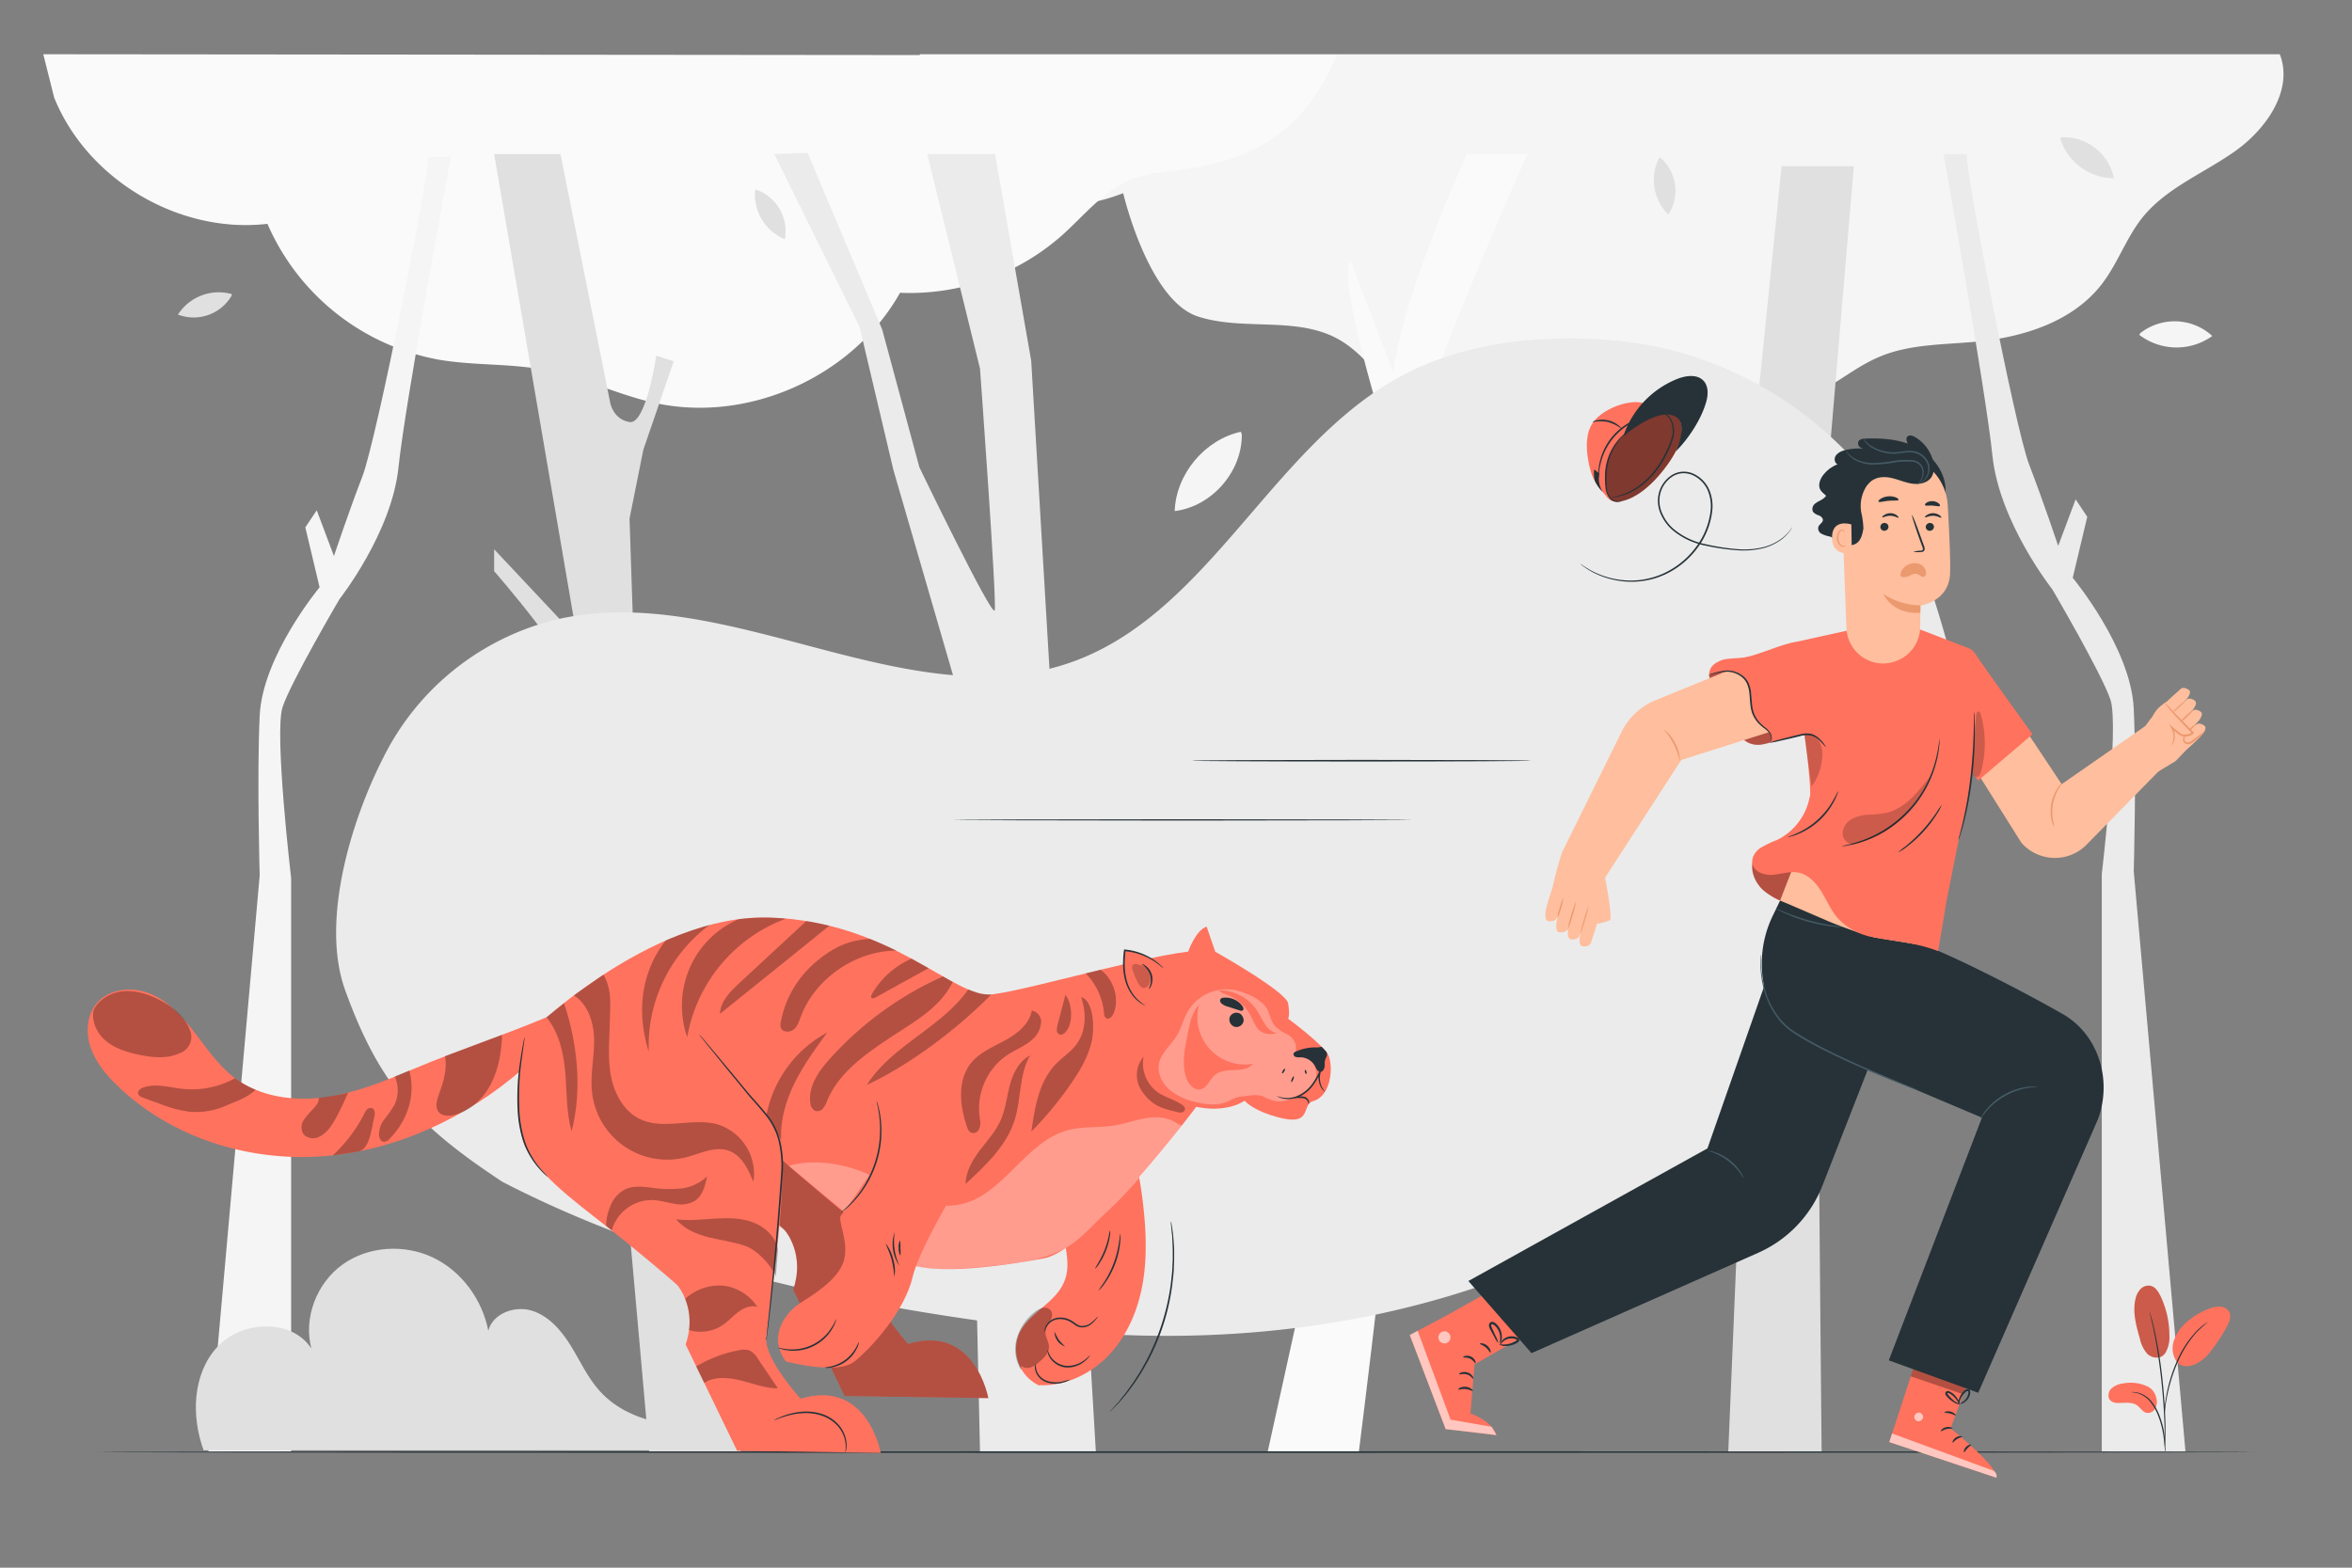 <svg xmlns="http://www.w3.org/2000/svg" viewBox="0 0 750 500"><rect x="0" y="0" width="750" height="500" fill="#808080" stroke="none"/><g id="background-complete"><path d="M358.16,61.61s8,34.25,23.9,39.36c14.45,4.64,31.33-.18,44.61,7.16,8.79,4.86,14.14,14.11,21.69,20.73,13.54,11.87,34.69,14.1,50.4,5.3,7-3.91,13.32-9.88,21.3-10.63,7.16-.68,13.89,3,20.74,5.22A50.88,50.88,0,0,0,579,125.62c7.12-3.63,13.33-9,20.73-12,9.75-4,20.63-3.66,31.12-4.71,14.79-1.48,30.25-6.49,39.34-18.26,5.13-6.63,7.84-14.9,13.1-21.42C691,59.78,703,55.15,712.88,48.1s18.5-19.44,14.1-30.8H293.25S307.27,81.42,358.16,61.61Z" style="fill:#f5f5f5"></path><path d="M426.26,17.69c-9.51,22-23.18,32.25-46.83,36-6.35,1-12.93,1.19-18.88,3.63-8.73,3.57-14.82,11.42-21.86,17.7A73.29,73.29,0,0,1,287,93.38c-15,26.7-48.27,41.68-78.16,35.14-11.91-2.61-23-8.21-35-10.51-11-2.12-22.42-1.38-33.5-3.22a74,74,0,0,1-55.06-43.4c-28.11,3.28-57.37-14-68-40.24L13.8,17.3Z" style="fill:#fafafa"></path><path d="M178.72,49.15l15.86,79.29s.88,5.29,6.16,6.17,8.53-21.15,8.53-21.15l5.57,1.76-9.69,28.2-4.41,22,1.77,52.87L236.2,462.92H207S186.65,232.4,184.88,221.83s-27.31-39.65-27.31-39.65v-7L184,203.33,157.57,49.15Z" style="fill:#e0e0e0"></path><path d="M568.11,53l-7.77,76.5s-.36,5.4-5.59,6.81-10.67-20.42-10.67-20.42l-5.43,2.33,12.54,27.39,6.61,21.71,3.46,53.33L551.1,463.13h29.78s-2.28-229.89-1.55-240.7,23.54-42.57,23.54-42.57l-.7-7.09-23.79,31L591.15,53Z" style="fill:#e0e0e0"></path><path d="M257.52,48.74l23.8,56.38,11.86,43.95s23.21,48.09,24,45.61-4.68-77.12-4.68-77.12L295.67,49.15h21.64l11.52,65.92,20.61,347.85H312.5L307.27,227,284.89,149.9l-10.78-45.61-27.2-55.14Z" style="fill:#ebebeb"></path><path d="M467.73,49.15s-20.29,44.27-23.46,69.6L430.82,83.53c-4.75,3.56,9.49,50.26,9.49,50.26S429.67,186,429.85,213s0,133.78,0,133.78L404.26,462.92l29.05.09s12.55-99.66,11.75-109.95-.79-142.48-.79-142.48,5.54-62.54,10.29-80.75S487,49.15,487,49.15Z" style="fill:#fafafa"></path><path d="M136.51,50c.9,2.73-16.38,90.06-20.93,101.88s-9.09,25.47-9.09,25.47L101,162.75l-3.64,5.45,4.55,19.11s-18.19,21.83-19.1,40.93,0,50.94,0,50.94L66.46,462.92H92.84V280.09s-5.45-46.39-2.73-54.58S108.31,191,108.31,191,124.89,170,127.06,149.1,143.78,50,143.78,50Z" style="fill:#f5f5f5"></path><path d="M627.17,49.15c-.92,2.78,15.24,86.95,19.87,99s9.27,25.95,9.27,25.95l5.56-14.83,3.71,5.56-4.64,19.46s18.54,22.24,19.46,41.7,0,51.89,0,51.89l16.49,185H670.21V278.81s5.56-47.26,2.78-55.6S654.46,188,654.46,188s-16.89-21.32-19.11-42.63-15.59-96.22-15.59-96.22Z" style="fill:#ebebeb"></path><path d="M395.67,137.71C384.12,140.25,375,151.22,374.58,163c11.78-1.4,21.57-12.59,21.4-24.46" style="fill:#f5f5f5"></path><path d="M656.92,44a18,18,0,0,0,17.16,12.85,16.35,16.35,0,0,0-16.6-13.08" style="fill:#e0e0e0"></path><path d="M682.16,106.79a19.56,19.56,0,0,0,23.29.37,17.75,17.75,0,0,0-22.94-.92" style="fill:#f5f5f5"></path><path d="M480.73,166.65a15.44,15.44,0,0,0,9.47,15.75,14,14,0,0,0-9-15.76" style="fill:#e0e0e0"></path><path d="M411,177.47a15.46,15.46,0,0,0,9.47,15.76,14,14,0,0,0-9-15.76" style="fill:#e0e0e0"></path><path d="M73.93,93.8a15.45,15.45,0,0,0-17.18,6.53,14,14,0,0,0,17.09-6" style="fill:#e0e0e0"></path><path d="M529.13,50.26A15.44,15.44,0,0,0,532,68.42a14,14,0,0,0-2.36-18" style="fill:#e0e0e0"></path><path d="M240.79,60.54a15.45,15.45,0,0,0,9.47,15.76,14,14,0,0,0-9-15.76" style="fill:#e0e0e0"></path></g><g id="background-simple"><path d="M616.56,190.53c-14.31-45.51-55.84-78.26-102.56-82-23.24-1.88-47.47.57-68,11.85-40.45,22.25-60.47,74.84-103.74,90.6C289.84,230,232.4,185.25,178,197.46a83.58,83.58,0,0,0-54.46,41.65C112.34,260,102,293.39,110.05,315.77c11.06,30.62,23.3,43.43,50.16,61.16C212.6,404,271.14,416.44,329.46,423.47s119,.11,172.14-25.32,98.27-70.21,119.57-126C632.12,243.41,624,214.08,616.56,190.53Z" style="fill:#ebebeb"></path></g><g id="Floor"><path d="M719.24,463.13c0,.15-154.13.26-344.22.26s-344.26-.11-344.26-.26,154.1-.26,344.26-.26S719.24,463,719.24,463.13Z" style="fill:#263238"></path></g><g id="Character"><path d="M628.47,438.16,622,455.55s15.49,12.43,14.6,15.75l-34.15-11.36,9-27.5Z" style="fill:#FF725E"></path><g style="opacity:0.6"><path d="M611.92,450.55a1.48,1.48,0,0,0-1.5,1.27,1.41,1.41,0,0,0,1.25,1.49,1.55,1.55,0,0,0,1.58-1.35c0-.72-.76-1.53-1.47-1.41" style="fill:#fff"></path></g><path d="M602.44,459.94l.89-2.74,32.49,11.92s1.3,1.17.77,2.18Z" style="fill:#fff;opacity:0.6"></path><path d="M622.6,455.56c-.06.16-.92,0-1.92.22s-1.67.82-1.8.7.44-1,1.65-1.29S622.69,455.42,622.6,455.56Z" style="fill:#263238"></path><path d="M625.69,458.23c0,.17-.83.22-1.64.73s-1.21,1.21-1.37,1.15,0-1,1.05-1.66S625.74,458.07,625.69,458.23Z" style="fill:#263238"></path><path d="M626.3,463.19c-.17,0-.12-.92.61-1.69s1.63-.88,1.66-.71-.62.49-1.21,1.13S626.47,463.23,626.3,463.19Z" style="fill:#263238"></path><path d="M623.64,451.43c-.12.13-.81-.36-1.78-.61s-1.79-.19-1.83-.36.86-.54,2-.23S623.76,451.33,623.64,451.43Z" style="fill:#263238"></path><polygon points="627.18 441.6 626.03 444.7 609.3 438.96 610.21 436.13 627.18 441.6" style="opacity:0.3"></polygon><path d="M624.88,447.9a3.43,3.43,0,0,1-1.71-.58,8,8,0,0,1-1.6-1.14,9.39,9.39,0,0,1-.81-.85,2.25,2.25,0,0,1-.39-.58.78.78,0,0,1,.22-.91,1,1,0,0,1,.86-.14,2.31,2.31,0,0,1,.61.31,6.35,6.35,0,0,1,1,.71,6.8,6.8,0,0,1,1.23,1.56,3,3,0,0,1,.54,1.73c-.09,0-.3-.62-.91-1.5a7.21,7.21,0,0,0-1.24-1.36,5.8,5.8,0,0,0-.88-.63c-.33-.22-.64-.32-.78-.19s-.07.07,0,.2a2,2,0,0,0,.28.42c.24.3.49.57.73.82A10,10,0,0,0,623.4,447,13.29,13.29,0,0,1,624.88,447.9Z" style="fill:#263238"></path><path d="M624.58,448.07a3,3,0,0,1,.1-1.81,5.85,5.85,0,0,1,1.64-2.68,1.48,1.48,0,0,1,1.38-.51.84.84,0,0,1,.55.72,2.13,2.13,0,0,1,0,.68,4.27,4.27,0,0,1-.38,1.16,4.18,4.18,0,0,1-1.32,1.52,2.34,2.34,0,0,1-1.72.57,15,15,0,0,0,1.46-.91,4.19,4.19,0,0,0,1.07-1.43,3.53,3.53,0,0,0,.3-1c.07-.38,0-.72-.12-.72a1,1,0,0,0-.79.36,6.07,6.07,0,0,0-1.63,2.38C624.71,447.39,624.68,448.07,624.58,448.07Z" style="fill:#263238"></path><path d="M461.4,419.5,474.8,412l9.67,6.43,5.46,5.35-19.74,11.4-1.29,15.61c7.56,2.92,8.28,6.95,8.28,6.95L461,455.81l-11.45-30Z" style="fill:#FF725E"></path><polygon points="449.54 425.77 460.99 455.81 477.19 457.7 475.64 455.05 462.56 452.79 452.07 424.44 449.54 425.77" style="fill:#fff;opacity:0.6"></polygon><path d="M469.63,443.61c-.14.16-1-.48-2.27-.59s-2.24.3-2.35.13.89-1,2.42-.85S469.79,443.51,469.63,443.61Z" style="fill:#263238"></path><path d="M469.81,439.73c-.17.09-.78-1-2.05-1.35s-2.36.07-2.45-.11.18-.33.66-.53a3.07,3.07,0,0,1,2,0,3,3,0,0,1,1.61,1.22C469.87,439.36,469.9,439.69,469.81,439.73Z" style="fill:#263238"></path><path d="M470.49,434.78c-.18.07-.63-.93-1.71-1.45s-2.14-.27-2.2-.46.2-.29.66-.41a2.81,2.81,0,0,1,1.85.23A2.76,2.76,0,0,1,470.4,434C470.6,434.45,470.58,434.76,470.49,434.78Z" style="fill:#263238"></path><path d="M475.27,431.44c-.2.05-.54-.93-1.47-1.69s-1.93-1-1.92-1.19,1.26-.32,2.38.64S475.47,431.44,475.27,431.44Z" style="fill:#263238"></path><path d="M477.77,428.36a7.18,7.18,0,0,1-1.21-1.86l-1.15-2.1a5.25,5.25,0,0,1-.6-1.4,1.29,1.29,0,0,1,.22-1,1,1,0,0,1,1-.4,2.91,2.91,0,0,1,1.42,1,5.42,5.42,0,0,1,1.44,3.68,3,3,0,0,1-.63,2.17,17.81,17.81,0,0,0,.12-2.15,5.51,5.51,0,0,0-.66-2.15,4.87,4.87,0,0,0-.78-1.07,2.58,2.58,0,0,0-1-.74.31.31,0,0,0-.33.12.61.61,0,0,0-.09.45,5.52,5.52,0,0,0,.49,1.2l1,2.18A6.89,6.89,0,0,1,477.77,428.36Z" style="fill:#263238"></path><path d="M478.3,428.91c-.08,0,.08-.86,1.07-1.73a4.09,4.09,0,0,1,4.91-.31.76.76,0,0,1,.18.61.86.86,0,0,1-.26.49,2.3,2.3,0,0,1-.64.44,6.78,6.78,0,0,1-1.22.52,6.86,6.86,0,0,1-2.2.35,3.29,3.29,0,0,1-2-.42c0-.11.78,0,2-.08a8.22,8.22,0,0,0,2-.47,7.62,7.62,0,0,0,1.09-.51,1.82,1.82,0,0,0,.46-.32c.1-.13.07-.09.05-.14a1.28,1.28,0,0,0-.45-.23,4,4,0,0,0-.59-.16,3.8,3.8,0,0,0-1.16-.05,4,4,0,0,0-1.85.68C478.73,428.25,478.4,429,478.3,428.91Z" style="fill:#263238"></path><path d="M462.52,426.78a1.93,1.93,0,1,1-1.7-2.15A1.93,1.93,0,0,1,462.52,426.78Z" style="fill:#fff;opacity:0.6"></path><path d="M630.81,444.22l-28.52-10.35L632,356.46l-54.41-23c-6.5-1.76-11-7.23-13.61-13.9a35.1,35.1,0,0,1,1.5-27.87l2.41-5s33.44,10,48.57,15.93c6.47,2.54,24.73,11.39,41.17,20.72,11.58,6.57,16,21.18,11.34,33.68Z" style="fill:#263238"></path><path d="M567.88,299.38c-.51,1.41-23.41,66.89-23.41,66.89l-76.24,42.3,20.14,23,72.28-32a38.92,38.92,0,0,0,20.47-21.39L606,314.49Z" style="fill:#263238"></path><path d="M612.14,348.05l-.66-.25-2-.76c-1.71-.66-4.19-1.62-7.23-2.86-6.07-2.49-14.47-6-23.35-10.63-2.22-1.19-4.35-2.4-6.34-3.69a21.56,21.56,0,0,1-5.2-4.47A26.22,26.22,0,0,1,562.31,315a32,32,0,0,1-.93-7.73,19.26,19.26,0,0,1,.08-2.12,3.54,3.54,0,0,1,.09-.73c.06,0,0,1,0,2.85a34.68,34.68,0,0,0,1.09,7.64,26.19,26.19,0,0,0,5.08,10.14,21.14,21.14,0,0,0,5.11,4.35c2,1.27,4.1,2.48,6.3,3.66,8.85,4.66,17.22,8.18,23.25,10.75l7.17,3A13.47,13.47,0,0,1,612.14,348.05Z" style="fill:#455a64"></path><path d="M649.61,346.59c0,.09-1.22.09-3.14.43a22.5,22.5,0,0,0-13,7.35c-1.28,1.48-1.91,2.53-2,2.48a2.88,2.88,0,0,1,.38-.78,13.63,13.63,0,0,1,1.33-1.93,19.58,19.58,0,0,1,2.4-2.53,21,21,0,0,1,7.4-4.19,19.52,19.52,0,0,1,3.4-.76,14.73,14.73,0,0,1,2.34-.15A2.41,2.41,0,0,1,649.61,346.59Z" style="fill:#455a64"></path><path d="M556.06,376a19.07,19.07,0,0,0-11.64-9,6.17,6.17,0,0,1,2.21.4,15.47,15.47,0,0,1,8.48,6.54A6.29,6.29,0,0,1,556.06,376Z" style="fill:#455a64"></path><path d="M587.46,295.7a3.06,3.06,0,0,1-.88,0c-.56,0-1.36-.08-2.36-.2a51.65,51.65,0,0,1-15-4.2c-.91-.41-1.64-.77-2.13-1a3.06,3.06,0,0,1-.74-.47,28.39,28.39,0,0,1,3,1.18,74,74,0,0,0,7.35,2.5,72.75,72.75,0,0,0,7.58,1.66A29.26,29.26,0,0,1,587.46,295.7Z" style="fill:#455a64"></path><path d="M634.83,216.11l22.59,34,26.76-18.61,8.57,10-27,27.51a14.22,14.22,0,0,1-21.19-.24l-14.08-22.4Z" style="fill:#ffbe9d"></path><path d="M693.75,242.74c.28-.27,9.3-9.71,9.3-9.71l-13.93-7.79c-1,.57-6.89,8.91-6.89,8.91l-.9,3.32,6.84,8.65Z" style="fill:#ffbe9d"></path><path d="M702.51,233.92s0,.12-.16.26c-.94,1.17-5.58,5.72-6.34,5.36s-2.07-2.33-1.58-3,6-5.55,6-5.55.93-.71,2.5.46C703.91,232.12,702.51,233.92,702.51,233.92Z" style="fill:#ffbe9d"></path><path d="M701.38,229.51s0,.12-.16.26c-.94,1.17-5.58,5.72-6.34,5.36s-2.07-2.33-1.58-3,6-5.55,6-5.55.92-.71,2.49.45C702.79,227.71,701.38,229.51,701.38,229.51Z" style="fill:#ffbe9d"></path><path d="M699.49,226s0,.12-.16.26c-.94,1.17-5.58,5.72-6.34,5.36s-2.07-2.33-1.58-3.05,6-5.55,6-5.55.92-.71,2.49.46C700.9,224.2,699.49,226,699.49,226Z" style="fill:#ffbe9d"></path><path d="M697.57,222.55s-.05.12-.16.26c-.94,1.17-5.58,5.72-6.34,5.36s-2.07-2.33-1.58-3,6-5.55,6-5.55.92-.71,2.5.46C699,220.75,697.57,222.55,697.57,222.55Z" style="fill:#ffbe9d"></path><path d="M695.75,235.12a13.18,13.18,0,0,0,2.44-2,12.2,12.2,0,0,0,2.13-2.3,13,13,0,0,0-2.44,2A12,12,0,0,0,695.75,235.12Z" style="fill:#eb996e"></path><path d="M693,232.44a25.43,25.43,0,0,0,3.42-2.94,25.86,25.86,0,0,0,3.15-3.24,25,25,0,0,0-3.43,2.94A25.31,25.31,0,0,0,693,232.44Z" style="fill:#eb996e"></path><g style="opacity:0.78"><path d="M690.47,229.47a24.57,24.57,0,0,0,3.42-2.94,25.86,25.86,0,0,0,3.15-3.24,25,25,0,0,0-3.43,2.94A25.31,25.31,0,0,0,690.47,229.47Z" style="fill:#eb996e"></path></g><path d="M685,236.24l.75-5.32a9.13,9.13,0,0,1,3.4-5.88l1.42-1.11,8.61,9.48s-4,2.46-5.9-.62l.35,5Z" style="fill:#ffbe9d"></path><path d="M692.48,237.77c-.06,0,.27-.54.48-1.55a5.83,5.83,0,0,0-.63-4.09l-.68-1.17,1.05.85,2.43,2-.06,0a3.47,3.47,0,0,0,3.73-.1l.22-.2,0,.4c-2.55-2.57-4.82-4.94-6.36-6.74-.77-.9-1.37-1.64-1.77-2.17a3.44,3.44,0,0,1-.57-.85,32.76,32.76,0,0,1,2.65,2.74c1.61,1.72,3.92,4,6.47,6.6l.2.2-.19.21a2.62,2.62,0,0,1-.3.28,3.56,3.56,0,0,1-2.25.72,4.93,4.93,0,0,1-2.1-.58h0l0,0-2.39-2,.38-.32a5.87,5.87,0,0,1,.48,4.41A3.11,3.11,0,0,1,692.48,237.77Z" style="fill:#eb996e"></path><path d="M697.1,234.13c.1.05-.33.55-.5,1.4a1.1,1.1,0,0,0,.49,1.17,1.62,1.62,0,0,0,1.62-.32c1.15-.86,2.26-1.61,3-2.19s1.15-1,1.22-.95-.25.57-.93,1.26a27.8,27.8,0,0,1-2.92,2.38,2.14,2.14,0,0,1-2.22.31,1.53,1.53,0,0,1-.65-1.75,2.85,2.85,0,0,1,.58-1C696.94,234.2,697.06,234.1,697.1,234.13Z" style="fill:#eb996e"></path><path d="M655,263.69a5.93,5.93,0,0,1-.78-2.05,13.25,13.25,0,0,1-.12-5.3,13,13,0,0,1,2-4.92,5.6,5.6,0,0,1,1.44-1.65,18.88,18.88,0,0,1-1.13,1.84,15.45,15.45,0,0,0-1.76,4.82,15.15,15.15,0,0,0,0,5.13A19.93,19.93,0,0,1,655,263.69Z" style="fill:#eb996e"></path><path d="M452.17,261.5l-.39,0-1.14,0-4.37.05-16.09.08-53.09.08-53.1-.08-16.09-.08-4.37-.05-1.14,0-.39,0,.39,0,1.14,0,4.37-.05,16.09-.08,53.1-.08,53.09.08,16.09.08,4.37.05,1.14,0Z" style="fill:#263238"></path><path d="M488.23,242.62c0,.14-24.22.26-54.09.26s-54.09-.12-54.09-.26,24.21-.26,54.09-.26S488.23,242.47,488.23,242.62Z" style="fill:#263238"></path><path d="M545.29,216.65a4.16,4.16,0,0,1,1.2-4.7,8.46,8.46,0,0,1,4.77-1.84c1.72-.2,3.47-.17,5.18-.48,4.21-.75,10.36-3.61,14.54-4.53,6.22-1.37,8.77,1.51,11.76,6.1a14.07,14.07,0,0,1-.33,15.45l-7,7.67-13.27,3.05a7.26,7.26,0,0,1-8.07-3.74Z" style="fill:#FF725E"></path><g style="opacity:0.3"><path d="M545,215.17a17.68,17.68,0,0,1,5.71-1,7,7,0,0,1,5.52,2.36c1.25,1.61,1.44,3.78,1.54,5.82s.17,4.2,1.27,5.92c1.49,2.32,3.5,3.16,5.18,5.35.67.87,1.07,2.31.49,2.93s-3,1-3.71,1c-2.77.15-4.35-1-6.33-3-1.64-1.61-2.67-3.74-4-5.6a37.45,37.45,0,0,1-3.3-4.56c-1.45-2.83-1.34-5.94-2.4-8.94,0-.3-.05-.22.06-.28"></path></g><path d="M534.64,132.64s-7.73-3.92-12-4.33c-4.78-.45-11.68,2.44-14.55,6.3-3,4-2.23,10.53-.93,15.38,1,3.84,3.09,5.84,5.27,8.58a3.67,3.67,0,0,0,4.59,1C523.44,156.17,541.59,141,534.64,132.64Z" style="fill:#FF725E"></path><path d="M515.48,160a2.79,2.79,0,0,1-2.46-1.73c-2.35-5.76-.95-12.84,3.07-17.67,4.39-5.28,11.09-9.6,18-8.54,0,0,6.84,4.43-3.59,17.75-8.05,10.29-14.4,10.22-15,10.19Z" style="fill:#FF725E"></path><g style="opacity:0.5"><path d="M515.48,160a2.79,2.79,0,0,1-2.46-1.73c-2.35-5.76-.95-12.84,3.07-17.67,4.39-5.28,11.09-9.6,18-8.54,0,0,6.84,4.43-3.59,17.75-8.05,10.29-14.4,10.22-15,10.19Z"></path></g><path d="M534.34,144c4.12-4.06,8.36-10.56,9.82-16.16.57-2.16.59-4.71-.91-6.36-2-2.2-5.59-1.72-8.37-.64a29.77,29.77,0,0,0-17.25,18.33s11.17-9.75,16.84-6.17C538.45,135.46,534.34,144,534.34,144Z" style="fill:#263238"></path><path d="M511.13,157a7.85,7.85,0,0,1-1.11-6l-1.65-1.28s-.44,2.74.54,4.34A12.94,12.94,0,0,0,511.13,157Z" style="fill:#263238"></path><path d="M517.3,159.77a2.66,2.66,0,0,1-1,.26A3.85,3.85,0,0,1,515,160a3.11,3.11,0,0,1-1.52-.83,6.43,6.43,0,0,1-1.55-4.09,25.15,25.15,0,0,1,0-5.34,17.65,17.65,0,0,1,3.66-8.9,17.38,17.38,0,0,1,2-2.13,4.62,4.62,0,0,1,.86-.65c.08.08-1.14,1-2.58,3a18.18,18.18,0,0,0-3.44,8.73,26.37,26.37,0,0,0-.08,5.23,6.26,6.26,0,0,0,1.34,3.88,3.22,3.22,0,0,0,2.53.94C516.92,159.81,517.3,159.73,517.3,159.77Z" style="fill:#263238"></path><path d="M527.47,131.79a1,1,0,0,1,.37-.19,3.21,3.21,0,0,1,1.2-.19,4.63,4.63,0,0,1,3.77,2.18,8,8,0,0,1,.62,6.46,24.18,24.18,0,0,1-1.39,3.62,36.13,36.13,0,0,1-1.93,3.68,27.36,27.36,0,0,1-5.05,6.22,21.29,21.29,0,0,1-5.46,3.62,17.44,17.44,0,0,1-4.21,1.32c-.52.08-.92.14-1.19.15s-.42,0-.42,0a14.32,14.32,0,0,1,1.57-.35,19.43,19.43,0,0,0,4.09-1.46,21.6,21.6,0,0,0,5.29-3.63,27.71,27.71,0,0,0,4.93-6.14,37.29,37.29,0,0,0,1.92-3.62,25.29,25.29,0,0,0,1.38-3.54,7.66,7.66,0,0,0-.46-6.14,4.49,4.49,0,0,0-3.47-2.17A5.59,5.59,0,0,0,527.47,131.79Z" style="fill:#263238"></path><path d="M525.91,132.73c0,.09-1.52.33-3.8,1.3a19.94,19.94,0,0,0-11.81,14.28c-.53,2.42-.47,4-.57,4a3.75,3.75,0,0,1-.08-1.09,17.41,17.41,0,0,1,.29-3,19.22,19.22,0,0,1,12-14.54,17.22,17.22,0,0,1,2.86-.84A4.15,4.15,0,0,1,525.91,132.73Z" style="fill:#263238"></path><path d="M517.15,136.84a12.59,12.59,0,0,0-4.42-2.25,12.84,12.84,0,0,0-5,.07,3,3,0,0,1,1.4-.59,8.21,8.21,0,0,1,7,1.62C516.88,136.3,517.2,136.8,517.15,136.84Z" style="fill:#263238"></path><path d="M504,179.85a1.68,1.68,0,0,1,.31.19l.85.59c.38.25.86.54,1.43.89s1.24.71,2,1.06a27,27,0,0,0,5.95,2,26.26,26.26,0,0,0,8.27.43,27,27,0,0,0,4.73-1,25.58,25.58,0,0,0,4.8-2.07,26.55,26.55,0,0,0,8.57-7.59,23.86,23.86,0,0,0,4.59-11.72,13.07,13.07,0,0,0-1.07-6.51,9.64,9.64,0,0,0-4.8-4.64,7.21,7.21,0,0,0-3.33-.53,6.91,6.91,0,0,0-3.13,1.12,9.16,9.16,0,0,0-3.72,5.29,9.73,9.73,0,0,0,.53,6.26,14.07,14.07,0,0,0,3.58,5,22.87,22.87,0,0,0,10.28,4.94,70.83,70.83,0,0,0,10,1.57,26.22,26.22,0,0,0,8.27-.56A17.12,17.12,0,0,0,567.8,172a13.17,13.17,0,0,0,2.87-2.72c.56-.72.78-1.15.81-1.13a6.75,6.75,0,0,1-.73,1.19,12.78,12.78,0,0,1-2.83,2.83,17.24,17.24,0,0,1-5.74,2.68,26.38,26.38,0,0,1-8.36.63A68.45,68.45,0,0,1,543.76,174a23.25,23.25,0,0,1-10.5-5,14.63,14.63,0,0,1-3.72-5.15,10.24,10.24,0,0,1-.57-6.59,9.74,9.74,0,0,1,3.94-5.6,7.26,7.26,0,0,1,3.37-1.19,7.55,7.55,0,0,1,3.57.56,10.11,10.11,0,0,1,5.06,4.9,13.29,13.29,0,0,1,1.11,6.77,24.2,24.2,0,0,1-4.7,12,26.88,26.88,0,0,1-8.75,7.69,26.33,26.33,0,0,1-4.89,2.07,26.05,26.05,0,0,1-13.18.44,26.11,26.11,0,0,1-6-2.09c-.79-.36-1.45-.78-2-1.11s-1-.67-1.41-.94l-.83-.63A1.85,1.85,0,0,1,504,179.85Z" style="fill:#263238"></path><path d="M564.19,233.48c-9.38-7.06-3.76-9.08-6.74-15.36a6.27,6.27,0,0,0-8.76-3.28l-20.85,8.53a20.72,20.72,0,0,0-10.73,10l-18.65,37.76c-.31,0-2.21,7-2.21,7-.11.41-3.44,14.23-3.44,14.23l17.38-.29c.6-1,1.51-11.13,1.6-12.09l24.32-37.58Z" style="fill:#ffbe9d"></path><path d="M492.83,291.21a.94.94,0,0,1,0-.34c.25-1.61,2.12-8.44,3-8.51s3.22,1.06,3.15,2-2.62,8.52-2.62,8.52-.48,1.17-2.6.93C492.5,293.67,492.83,291.21,492.83,291.21Z" style="fill:#ffbe9d"></path><path d="M496.3,294.74a.83.83,0,0,1,0-.34c.24-1.61,2.12-8.44,3-8.51s3.22,1.06,3.15,2-2.62,8.52-2.62,8.52-.48,1.17-2.6.93C496,297.2,496.3,294.74,496.3,294.74Z" style="fill:#ffbe9d"></path><path d="M500,297s0-.14,0-.33c.24-1.62,2.12-8.44,3-8.52s3.23,1.06,3.15,2-2.62,8.52-2.62,8.52-.48,1.17-2.6.94C499.67,299.47,500,297,500,297Z" style="fill:#ffbe9d"></path><path d="M503.71,299.21s0-.14,0-.34c.24-1.61,2.12-8.44,3-8.51s3.23,1.05,3.15,2-2.62,8.51-2.62,8.51-.48,1.18-2.6.94C503.37,301.67,503.71,299.21,503.71,299.21Z" style="fill:#ffbe9d"></path><path d="M498.54,286.37a14.26,14.26,0,0,0-1.19,3.26,13.39,13.39,0,0,0-.75,3.32,26.57,26.57,0,0,0,1.94-6.58Z" style="fill:#eb996e"></path><path d="M502.59,287.4a52.64,52.64,0,0,0-2.8,9.41,27.61,27.61,0,0,0,1.61-4.64A28.9,28.9,0,0,0,502.59,287.4Z" style="fill:#eb996e"></path><g style="opacity:0.78"><path d="M506.6,288.8a55.39,55.39,0,0,0-2.8,9.42,27.81,27.81,0,0,0,1.62-4.65A26.88,26.88,0,0,0,506.6,288.8Z" style="fill:#eb996e"></path></g><path d="M511.8,279.88s2.58,13,1.54,13.63a19.72,19.72,0,0,1-4,1.13Z" style="fill:#ffbe9d"></path><path d="M530.4,232.55a11.4,11.4,0,0,1,3.78,4.57,11.64,11.64,0,0,1,1.52,5.74,22.67,22.67,0,0,0-5.3-10.31Z" style="fill:#eb996e"></path><path d="M566.61,269.84c-3.24-1-6.87,1.55-7.67,4.84s.75,6.83,3.22,9.15a21.61,21.61,0,0,0,9,4.57,90.67,90.67,0,0,1,9.73,2.9c4.79,2,8.92,5.42,13.86,7s11.47.42,13.45-4.37c1.92-4.64-1.43-9.76-5.16-13.11a44.88,44.88,0,0,0-39.55-10.2" style="fill:#FF725E"></path><g style="opacity:0.3"><path d="M566.61,269.84c-3.24-1-6.87,1.55-7.67,4.84s.75,6.83,3.22,9.15a21.61,21.61,0,0,0,9,4.57,90.67,90.67,0,0,1,9.73,2.9c4.79,2,8.92,5.42,13.86,7s11.47.42,13.45-4.37c1.92-4.64-1.43-9.76-5.16-13.11a44.88,44.88,0,0,0-39.55-10.2"></path></g><path d="M577.1,263.58c-.89,1.48-9.46,23.62-9.46,23.62l15.18,6.54A140.68,140.68,0,0,0,597.75,299l20,3.28-4.11-25.93L577.4,262.1" style="fill:#ffbe9d"></path><path d="M628.12,206.89s1,.28,2.28,2.4,17.71,24.9,17.71,24.9L630.74,249l-4.93-7.24Z" style="fill:#FF725E"></path><path d="M628.12,206.89l-15.73-6.08-23.53.35L571,205.1s6.65,39.7,6.2,48.77l-.08,0a19.18,19.18,0,0,1-10.53,14.06,32.47,32.47,0,0,0-5.34,2.58c-1.61,1.16-2.86,3.13-2.41,5.06.61,2.61,3.84,3.65,6.5,3.44s5.32-1.2,8-.73c3.42.61,5.94,3.52,7.72,6.5s3.13,6.3,5.61,8.73c7.89,7.75,18.29,4.87,31.36,9.83l2.78-16.55h0l4.07-20.39C633.25,240.54,628.12,206.89,628.12,206.89Z" style="fill:#FF725E"></path><path d="M624.51,267.89a10.54,10.54,0,0,1,.37-1.58c.28-1,.65-2.48,1.07-4.29a129,129,0,0,0,2.42-14.36c.65-5.66.9-10.81,1-14.55.06-1.86.08-3.37.1-4.42a10.41,10.41,0,0,1,.07-1.62,9.29,9.29,0,0,1,.13,1.62c0,1.05.08,2.56.07,4.43a134.21,134.21,0,0,1-.85,14.6,107.45,107.45,0,0,1-2.58,14.39c-.47,1.81-.89,3.26-1.23,4.25A8.47,8.47,0,0,1,624.51,267.89Z" style="fill:#263238"></path><path d="M582.21,238.24c-.07.06-.75-.84-2-2.06a6.56,6.56,0,0,0-2.58-1.57,7.19,7.19,0,0,0-3.7.2c-2.66.64-5.07,1.2-6.83,1.58a16.41,16.41,0,0,1-2.87.5A16.49,16.49,0,0,1,567,236c1.74-.47,4.15-1.09,6.83-1.73a7.43,7.43,0,0,1,3.93-.15,6.67,6.67,0,0,1,2.7,1.76,13.72,13.72,0,0,1,1.37,1.65C582.1,238,582.24,238.22,582.21,238.24Z" style="fill:#263238"></path><path d="M618.49,235.69a1.56,1.56,0,0,1,0,.51c0,.33,0,.83-.09,1.46a32.3,32.3,0,0,1-.92,5.29,36.21,36.21,0,0,1-23,25.28,33.44,33.44,0,0,1-5.19,1.42c-.62.13-1.11.17-1.44.22a2,2,0,0,1-.51,0,17.35,17.35,0,0,1,1.91-.46,40.42,40.42,0,0,0,5.1-1.56,37.1,37.1,0,0,0,22.76-25,41.08,41.08,0,0,0,1.07-5.23C618.39,236.38,618.45,235.69,618.49,235.69Z" style="fill:#263238"></path><g style="opacity:0.2"><path d="M628.93,245.47a3.69,3.69,0,0,0,.29,1.55,1.28,1.28,0,0,0,1.27.75c.68-.11,1-.88,1.18-1.54a34.2,34.2,0,0,0-.06-18.45c-.11-.37-.3-.81-.69-.85s-.75.65-.78,1.18q-.57,8.59-1.12,17.19"></path></g><g style="opacity:0.2"><path d="M575.36,234.35l2.31,16.51a18.11,18.11,0,0,0,3.38-9.05,8.68,8.68,0,0,0-.94-5.29,4.39,4.39,0,0,0-4.6-2.2"></path></g><g style="opacity:0.2"><path d="M615.3,247.8c-3.73,4.93-8,10.2-14,11.51a42.44,42.44,0,0,1-5.53.54,12.42,12.42,0,0,0-5.33,1.4,5.47,5.47,0,0,0-2.86,4.47,3.56,3.56,0,0,0,3.41,3.61,30.34,30.34,0,0,0,15.86-8.87C613.46,253.12,615.3,247.8,615.3,247.8Z"></path></g><path d="M619.18,256.68a12.89,12.89,0,0,1-1.41,2.72,39.07,39.07,0,0,1-9.94,10.83,13.21,13.21,0,0,1-2.57,1.64,25.83,25.83,0,0,1,2.35-1.93,49.94,49.94,0,0,0,9.85-10.74A28.21,28.21,0,0,1,619.18,256.68Z" style="fill:#263238"></path><path d="M586.13,252.38a3,3,0,0,1-.24.86,16.07,16.07,0,0,1-1,2.23,22.7,22.7,0,0,1-11.64,10.6,15.22,15.22,0,0,1-2.31.75,2.7,2.7,0,0,1-.87.15c0-.09,1.19-.41,3-1.24a24.91,24.91,0,0,0,11.46-10.43C585.6,253.54,586,252.35,586.13,252.38Z" style="fill:#263238"></path><path d="M564.75,236.51a10.62,10.62,0,0,0,0-1.35,3,3,0,0,0-.58-1.42,7.73,7.73,0,0,0-1.51-1.42,13.08,13.08,0,0,1-2-1.71,10.3,10.3,0,0,1-1.66-2.52c-.94-2-.9-4.39-1.14-6.75a10.17,10.17,0,0,0-.8-3.32,5.78,5.78,0,0,0-2-2.36,7.6,7.6,0,0,0-5.1-1.39,23.89,23.89,0,0,0-3.66.65,7.48,7.48,0,0,1-1.35.26,6.46,6.46,0,0,1,1.3-.46,21,21,0,0,1,3.68-.82,7.92,7.92,0,0,1,5.41,1.37,6.22,6.22,0,0,1,2.21,2.53,10.78,10.78,0,0,1,.86,3.49c.24,2.4.19,4.74,1.05,6.6a10.32,10.32,0,0,0,1.55,2.43,14,14,0,0,0,1.89,1.71,6.93,6.93,0,0,1,1.52,1.55,3,3,0,0,1,.55,1.56,3.37,3.37,0,0,1-.11,1A1.3,1.3,0,0,1,564.75,236.51Z" style="fill:#263238"></path><path d="M583.22,154.38a4.78,4.78,0,0,1-1.79,4.63c-.8.6-1.77.93-2.55,1.56a2.17,2.17,0,0,0-.78,2.62,3.65,3.65,0,0,0,1.85,1.17c.69.29,1.41.87,1.32,1.61s-1.08,1.21-1.41,2a1.91,1.91,0,0,0,.89,2.22,8.78,8.78,0,0,0,2.43.86,3.3,3.3,0,0,1,2.11,1.38" style="fill:#263238"></path><path d="M620.3,157.63c.69-5.87-3.19-11.6-8.33-14.52s-11.3-3.47-17.2-3.21c-.85,0-1.86.2-2.2,1a1.59,1.59,0,0,0,.79,1.89,4.67,4.67,0,0,0,2.16.47,17.78,17.78,0,0,0-7.65.45,4.76,4.76,0,0,0-2.29,1.37,2.13,2.13,0,0,0-.24,2.5,1.4,1.4,0,0,0,2.26,0,10.84,10.84,0,0,0-6.12,3.8c-1.1,1.37-1.84,3.33-1,4.85.52.89,1.49,1.42,2.12,2.24,1.14,1.49.91,3.58.82,5.46a16.82,16.82,0,0,0,1.61,8.52,10,10,0,0,0,6.62,5.32" style="fill:#263238"></path><path d="M601.3,211.6a11.76,11.76,0,0,1-12.51-11.29l-1.42-37.23a16.89,16.89,0,0,1,16.23-18l.88,0a17,17,0,0,1,16.6,16c.48,8.23.91,17.33.76,21.73-.31,9.12-9.46,10.34-9.46,10.34l-.07,6.78a11.76,11.76,0,0,1-11,11.63Z" style="fill:#ffbe9d"></path><path d="M612.39,193.06a21.22,21.22,0,0,1-11.81-3.64s2.67,6.63,11.78,6Z" style="fill:#eb996e"></path><path d="M616.69,168a1.31,1.31,0,0,1-1.29,1.29,1.25,1.25,0,0,1-1.32-1.2,1.31,1.31,0,0,1,1.29-1.29A1.25,1.25,0,0,1,616.69,168Z" style="fill:#263238"></path><path d="M619,165.11c-.17.17-1.14-.59-2.54-.61s-2.44.65-2.59.47.1-.38.55-.69a3.6,3.6,0,0,1,4.1.1C619,164.72,619.1,165,619,165.11Z" style="fill:#263238"></path><path d="M602.2,168a1.3,1.3,0,0,1-1.29,1.28,1.24,1.24,0,0,1-1.31-1.2,1.3,1.3,0,0,1,1.28-1.29A1.25,1.25,0,0,1,602.2,168Z" style="fill:#263238"></path><path d="M605.38,165.11c-.16.17-1.14-.58-2.54-.61s-2.44.65-2.59.48.1-.38.56-.7a3.59,3.59,0,0,1,2.07-.59,3.41,3.41,0,0,1,2,.7C605.32,164.73,605.46,165,605.38,165.11Z" style="fill:#263238"></path><path d="M610.1,176a9.24,9.24,0,0,1,2.28-.36c.36,0,.7-.09.77-.34a1.78,1.78,0,0,0-.22-1.06l-1-2.75c-1.38-3.91-2.38-7.13-2.22-7.18s1.41,3.07,2.8,7l1,2.77a2,2,0,0,1,.15,1.4.85.85,0,0,1-.6.51,2.36,2.36,0,0,1-.6.08A9.3,9.3,0,0,1,610.1,176Z" style="fill:#263238"></path><path d="M605.4,159.4c-.15.38-1.54.17-3.19.33s-3,.58-3.2.24c-.09-.17.14-.52.69-.88a5.29,5.29,0,0,1,2.38-.78,5.41,5.41,0,0,1,2.49.35C605.16,158.92,605.46,159.22,605.4,159.4Z" style="fill:#263238"></path><path d="M618.59,161.34c-.25.31-1.21,0-2.37-.08s-2.15.17-2.37-.17c-.09-.16.07-.48.5-.77a3.32,3.32,0,0,1,1.94-.48,3.27,3.27,0,0,1,1.88.68C618.58,160.86,618.7,161.19,618.59,161.34Z" style="fill:#263238"></path><path d="M597.1,152.79c-1.16-1.23-3.07-4.14-4.59-4.9s-3.23.24-4.63,1.2a5.51,5.51,0,0,0-2.37,4.42c-.16,6.58,1.43,12.2,1.78,18.49a2.33,2.33,0,0,0,.3,1.2c.63.88,1.82.86,2.89.67,2.62-.48,3.28-2.73,3.72-5.32a28,28,0,0,0-.51-4.34,11.62,11.62,0,0,1,3.08-11.1Z" style="fill:#263238"></path><path d="M590.35,167.27c-.15-.07-6.22-2-6.16,4.25s6.31,4.89,6.32,4.71S590.35,167.27,590.35,167.27Z" style="fill:#ffbe9d"></path><path d="M588.58,173.88s-.1.08-.29.17a1.09,1.09,0,0,1-.81,0,2.68,2.68,0,0,1-1.27-2.4,3.56,3.56,0,0,1,.29-1.56,1.25,1.25,0,0,1,.81-.84.55.55,0,0,1,.64.29c.09.18,0,.3.08.31s.14-.11.08-.36a.64.64,0,0,0-.25-.39.8.8,0,0,0-.6-.15,1.49,1.49,0,0,0-1.12,1,3.51,3.51,0,0,0-.36,1.74,2.82,2.82,0,0,0,1.61,2.68,1.16,1.16,0,0,0,1-.18C588.57,174,588.61,173.9,588.58,173.88Z" style="fill:#eb996e"></path><path d="M606.05,183.05a1.07,1.07,0,0,0,0,.59c.18.4.72.45,1.15.42a4.36,4.36,0,0,0,1.13-.17c.66-.21,1.22-.67,1.89-.83a2.25,2.25,0,0,1,1.55.2c.55.3,1.07.84,1.67.69s.83-1,.68-1.66C613.13,178.06,606.72,179.26,606.05,183.05Z" style="fill:#eb996e"></path><path d="M595.36,154.79c2.13-2.83,5.29-2.86,7.57-2.39s4.43,1.49,6.73,1.84,5-.16,6.26-2.1a6.31,6.31,0,0,0,.53-5,12.55,12.55,0,0,0-5.79-7.75c-.75-.43-1.77-.76-2.41-.17s-.19,2,.44,2.89c0,0-10.63-.3-15.72,3.65S595.36,154.79,595.36,154.79Z" style="fill:#263238"></path><path d="M594.31,139.94c.05,0,.25.37.76.95a9.24,9.24,0,0,0,2.65,1.9,14.74,14.74,0,0,0,4.66,1.37,11.89,11.89,0,0,0,2.86,0c1-.11,2-.3,3.13-.36a7,7,0,0,1,3.19.46A6.42,6.42,0,0,1,614,146a5.58,5.58,0,0,1,1.21,2.45,5.08,5.08,0,0,1-.11,2.38,5,5,0,0,1-1.92,2.77,3.42,3.42,0,0,1-.81.43c-.2.07-.31.1-.31.08s.4-.19,1-.67a5.06,5.06,0,0,0,1.68-2.71,4.6,4.6,0,0,0,0-2.19,5.13,5.13,0,0,0-1.15-2.23,5.94,5.94,0,0,0-2.26-1.61,6.65,6.65,0,0,0-3-.41c-1,.06-2.09.24-3.11.34a11.33,11.33,0,0,1-3,0,14.32,14.32,0,0,1-4.77-1.51,8.33,8.33,0,0,1-2.63-2.1,4.52,4.52,0,0,1-.49-.78Q594.28,140,594.31,139.94Z" style="fill:#455a64"></path><path d="M588.63,143.74s.28.36.84,1a8.8,8.8,0,0,0,2.81,1.93,12.36,12.36,0,0,0,5,1,41.42,41.42,0,0,0,6.27-.61,23.64,23.64,0,0,1,6.39-.29,4.26,4.26,0,0,1,2.56,1.29,3.94,3.94,0,0,1,.92,2.32,4.9,4.9,0,0,1-1.11,3.34,5.23,5.23,0,0,1-.66.7c-.17.15-.26.21-.27.2s.3-.35.76-1a4.87,4.87,0,0,0,.92-3.19,3.68,3.68,0,0,0-.89-2.06,3.8,3.8,0,0,0-2.31-1.11,24.58,24.58,0,0,0-6.24.34,40.22,40.22,0,0,1-6.35.57,12.29,12.29,0,0,1-5.11-1.1,8.08,8.08,0,0,1-2.81-2.13,4.83,4.83,0,0,1-.55-.79A1.43,1.43,0,0,1,588.63,143.74Z" style="fill:#455a64"></path></g><g id="Plant"><path d="M690.35,431.67c-1.46,2.09-4.3,1.4-5.61.13a10.65,10.65,0,0,1-2.38-4.88c-1.16-4-2.32-8.24-1.46-12.33a6.8,6.8,0,0,1,1.57-3.35,3.57,3.57,0,0,1,3.39-1.13c1.43.38,2.32,1.78,3,3.11a29.45,29.45,0,0,1,2.91,12.61,10.11,10.11,0,0,1-1.38,5.84" style="fill:#FF725E"></path><g style="opacity:0.2"><path d="M690.35,431.67c-1.46,2.09-4.3,1.4-5.61.13a10.65,10.65,0,0,1-2.38-4.88c-1.16-4-2.32-8.24-1.46-12.33a6.8,6.8,0,0,1,1.57-3.35,3.57,3.57,0,0,1,3.39-1.13c1.43.38,2.32,1.78,3,3.11a29.45,29.45,0,0,1,2.91,12.61,10.11,10.11,0,0,1-1.38,5.84"></path></g><path d="M684.88,442.24a12.59,12.59,0,0,0-7.85-1,6.57,6.57,0,0,0-3.88,1.73c-1,1.07-1.15,2.95,0,3.87a3.71,3.71,0,0,0,2.45.62c2.07,0,4.37-.39,6,.86.95.72,1.58,1.9,2.71,2.25a2.67,2.67,0,0,0,2.94-1.31,4.52,4.52,0,0,0,.33-3.37A5.12,5.12,0,0,0,684.88,442.24Z" style="fill:#FF725E"></path><path d="M694.36,434.67a7.61,7.61,0,0,1-1.18-7,13.53,13.53,0,0,1,4.14-6,22.26,22.26,0,0,1,7.4-4.37,8,8,0,0,1,3.33-.56,3.5,3.5,0,0,1,2.8,1.69c.78,1.49,0,3.29-.78,4.76a56.59,56.59,0,0,1-4.86,7.41,13.19,13.19,0,0,1-5.35,4.58c-2.23.85-4.53.75-5.71-.79" style="fill:#FF725E"></path><path d="M690.45,463.13a4.34,4.34,0,0,1-.13-.95c-.07-.69-.15-1.55-.25-2.58a35.27,35.27,0,0,0-.59-3.79,29.41,29.41,0,0,0-1.37-4.48,16.53,16.53,0,0,0-2.29-4.05,8.64,8.64,0,0,0-2.89-2.41,8.12,8.12,0,0,0-2.44-.75,4.8,4.8,0,0,1-.94-.14,4.18,4.18,0,0,1,1,0,7.19,7.19,0,0,1,2.54.66,8.43,8.43,0,0,1,3.05,2.42,16.18,16.18,0,0,1,2.37,4.13,28.3,28.3,0,0,1,1.37,4.55,32.5,32.5,0,0,1,.5,3.84c.08,1.1.11,2,.13,2.61A4.4,4.4,0,0,1,690.45,463.13Z" style="fill:#263238"></path><path d="M690.27,461.14a2.12,2.12,0,0,1,0-.44v-1.26c0-1.09,0-2.67-.06-4.62-.09-3.89-.43-9.28-1.08-15.2s-1.52-11.24-2.31-15.06c-.18-1-.37-1.82-.55-2.57s-.31-1.41-.45-1.94-.22-.9-.29-1.22a1.76,1.76,0,0,1-.08-.43,1.4,1.4,0,0,1,.15.41c.1.31.22.71.37,1.2s.33,1.17.52,1.93.4,1.61.6,2.56a139.35,139.35,0,0,1,2.43,15.08c.65,5.93.94,11.33,1,15.24,0,1.95,0,3.54-.07,4.63,0,.51-.06.93-.08,1.26A2.14,2.14,0,0,1,690.27,461.14Z" style="fill:#263238"></path><path d="M690.25,450.73a7.35,7.35,0,0,1,0-1.31c0-.85.17-2.07.41-3.56a47.45,47.45,0,0,1,1.15-5.19,46.33,46.33,0,0,1,2.17-6.13,32.61,32.61,0,0,1,6.37-9.92,16.69,16.69,0,0,1,1.5-1.39c.23-.19.43-.39.64-.54l.58-.4a9.5,9.5,0,0,1,1.1-.71,43.75,43.75,0,0,0-3.62,3.23,34.43,34.43,0,0,0-6.21,9.88,48.93,48.93,0,0,0-2.18,6.08,51.48,51.48,0,0,0-1.23,5.13c-.27,1.48-.43,2.69-.52,3.53A10.21,10.21,0,0,1,690.25,450.73Z" style="fill:#263238"></path></g><g id="Tiger"><path d="M236.52,454.86c-16.11.82-34.55.73-45.34-11.27-3.81-4.24-6.18-9.53-9.17-14.38s-7-9.51-12.42-11.19-12.45.87-13.88,6.39c-1.94-9.93-8.53-19-17.66-23.34s-20.63-3.66-28.84,2.25-12.52,17-9.92,26.76c-6.37-9.69-22.37-8.94-30.14-.33s-8.21,21.94-4.21,32.82H236.82Z" style="fill:#e0e0e0"></path><path d="M250.19,392.33c.74.75,6.48,8.23,2.74,19l16.41,33.91,45.81.68s-4.24-23.76-25.58-17.28c0,0-11.43-12.57-10.94-19.3s8.24-53.91,3.75-65.89S244.2,308,244.2,308l-42.69,5.38s-5,26.06,1,36.29,18,18,30.94,28.58S250.19,392.33,250.19,392.33Z" style="fill:#FF725E"></path><path d="M250.19,392.33c.74.75,6.48,8.23,2.74,19l16.41,33.91,45.81.68s-4.24-23.76-25.58-17.28c0,0-11.43-12.57-10.94-19.3s8.24-53.91,3.75-65.89S244.2,308,244.2,308l-42.69,5.38s-5,26.06,1,36.29,18,18,30.94,28.58S250.19,392.33,250.19,392.33Z" style="opacity:0.3"></path><path d="M174.26,324.46c-14,5.86-27.93,10.41-41.9,16.27-9.31,3.91-18.76,7.86-28.77,9.22s-20.83-.13-28.87-6.25c-5-3.81-8.62-9.12-12.45-14.12s-8.16-9.93-13.93-12.46-13.31-2-17.41,2.78c-3.24,3.77-3.65,9.39-2.07,14.1s4.86,8.67,8.43,12.13c17,16.57,41.63,24.35,65.31,22.67s46.29-12.34,64.19-27.94" style="fill:#FF725E"></path><g style="opacity:0.3"><path d="M125.93,343.4a11,11,0,0,1-.15,9,42.24,42.24,0,0,1-3.2,4.58,8,8,0,0,0-1.72,5.19c.09.91.6,1.92,1.5,2a2.49,2.49,0,0,0,1.91-1c5.69-5.83,8.37-13.87,6.24-21.74l-4.68,1.92"></path></g><g style="opacity:0.3"><path d="M141.89,336.85c.79,4.1-.49,8.29-1.93,12.21-.68,1.84-1.33,4.08-.09,5.59,1.08,1.32,3.09,1.37,4.76,1,5.32-1.17,9.63-5.34,12.06-10.22s3.19-9.94,3.42-15.38"></path></g><g style="opacity:0.3"><path d="M111,348.48s-3.08,7.35-5.41,10.57a9.76,9.76,0,0,1-4.13,3.68c-1.74.68-4,.24-4.93-1.4a4.32,4.32,0,0,1,.42-4.24,26.64,26.64,0,0,1,2.9-3.39c1-1.13,1.81-2,1.81-3.52C101.64,350.18,109.55,349.13,111,348.48Z"></path></g><g style="opacity:0.3"><path d="M114.3,367.23c3.34-.68,3.94-5.83,5.08-11.16.2-.91.24-2.08-.57-2.54a1.59,1.59,0,0,0-1.79.34,5.06,5.06,0,0,0-1,1.64,47.78,47.78,0,0,1-9.92,13S112.55,367.59,114.3,367.23Z"></path></g><g style="opacity:0.3"><path d="M81.55,347.59c-3,2.61-5.72,3.45-9.38,5a23.78,23.78,0,0,1-11.66,2A39.69,39.69,0,0,1,51,352.06l-5.28-1.92c-.74-.27-1.6-.67-1.7-1.45s.79-1.52,1.62-1.83c3.9-1.41,8.19-.07,12.32.4a28.52,28.52,0,0,0,17-3.37A30.72,30.72,0,0,0,81.55,347.59Z"></path></g><g style="opacity:0.3"><path d="M30.07,321.4c-1.23,3.74.63,8,3.62,10.52s6.91,3.72,10.76,4.51c4.2.87,8.74,1.33,12.64-.45a5.51,5.51,0,0,0,3.26-7.9c-1.68-4.14-5.45-7.07-9.42-9.12-3.78-1.95-8-3.3-12.27-2.73s-8.32,3.41-9.39,7.53"></path></g><path d="M167.22,330.84s39.64-39.64,78.56-38.19,58.37,25.94,70.63,24.5,58.37-15.14,67-13.69V350.3c-2.17,3.29-36.23,48.35-50.38,51s-39.29,6.29-46.63,0-37.2-30.91-39.29-33.53-62.35,2.09-62.35,2.09Z" style="fill:#FF725E"></path><path d="M378.87,303.54s2.41-6.91,5.9-8l2.74,8s22.65,12.7,23.26,16.5,0,4.87,0,4.87,11.55,8.51,12.92,11.85,1,12.73-5,14.45c-4.18,1.2.72,9.19-13.82,4.33-6-2-8-4.49-8-4.49s-6.44,4.89-18.6,1.15-17-27.9-17-27.9Z" style="fill:#FF725E"></path><g style="opacity:0.3"><path d="M397,316.8A14.3,14.3,0,0,0,378.54,323c-1.25,2.29-1.86,4.89-3.19,7.13-1.84,3.1-5,5.5-5.76,9-.62,3,.87,6.21,3.17,8.28a19.28,19.28,0,0,0,8.28,4c3.29.86,6.86,1.32,10,.08,1.6-.62,3.08-1.68,4.79-1.77,2.44-.14,5-1,7.17.11,3.2,1.58,5.53,2.07,8.76.55s6.16-2.94,7.62-5.87a5.55,5.55,0,0,0,0-4,4.68,4.68,0,0,0-2.54-3c-1.09-.46-2.5-.49-3.17-1.47s-.3-1.93-.49-2.9a5.51,5.51,0,0,0-2.88-3.34,13.86,13.86,0,0,1-3.73-2.55c-1.27-1.49-1.56-3.55-2.45-5.29-1.49-2.91-5.93-4.9-7.18-5.16" style="fill:#fff"></path></g><path d="M331.44,441.93a12.83,12.83,0,0,1-6.53-16.41c2.5-5.63,8.71-8.57,12.49-13.43s3.24-9.47,2.24-15.41-2.36-13.12-6.09-17.84c-1.72-2.17-3.73-4.67-3.14-7.38a8.64,8.64,0,0,1,2.35-3.73q9.24-10.14,19.44-19.34c7.84,10.16,10.9,23.21,12.34,36,.94,8.35,1.27,16.84-.19,25.1s-4.83,16.35-10.55,22.49-14,10.16-22.36,9.81" style="fill:#FF725E"></path><path d="M215.89,409.81c.75.75,6.49,8.23,2.74,19l16.42,33.9,45.8.68s-4.23-23.76-25.58-17.28c0,0-11.43-12.56-10.93-19.3s8.23-53.9,3.74-65.88-38.18-35.44-38.18-35.44l-42.68,5.38s-5,26.06,1,36.3,18,18,30.95,28.57S215.89,409.81,215.89,409.81Z" style="fill:#FF725E"></path><path d="M365.25,320.7a12.06,12.06,0,0,1-6.11-7.61,24.25,24.25,0,0,1-.49-10,19.85,19.85,0,0,1,12.33,5.7" style="fill:#FF725E"></path><path d="M371,308.82c-.06.07-1.09-1-3.17-2.36a20.3,20.3,0,0,0-9.18-3.09l.27-.22c-.12,1-.21,2-.25,3.09a21.28,21.28,0,0,0,.63,6.47,13.72,13.72,0,0,0,2.3,4.76,13.14,13.14,0,0,0,3.67,3.23s-.12,0-.33-.11a8.23,8.23,0,0,1-.89-.45,10.67,10.67,0,0,1-2.74-2.44,13.6,13.6,0,0,1-2.47-4.86,20.74,20.74,0,0,1-.69-6.62c0-1.08.14-2.13.26-3.13l0-.25.25,0a19.62,19.62,0,0,1,9.32,3.32,17.44,17.44,0,0,1,2.28,1.85A4,4,0,0,1,371,308.82Z" style="fill:#263238"></path><g style="opacity:0.3"><path d="M226.27,295a118.18,118.18,0,0,0-14,4.95c-8,10.39-9.29,23-5.39,35.49A48,48,0,0,1,226.27,295Z"></path></g><g style="opacity:0.3"><path d="M235.61,293.15A29.74,29.74,0,0,0,220,308.59a30.41,30.41,0,0,0-.86,22.2A49.37,49.37,0,0,1,250.6,293,70.66,70.66,0,0,0,235.61,293.15Z"></path></g><g style="opacity:0.3"><path d="M257.11,293.76c-6.88,6.37-14.44,13.37-21.31,19.75-2.94,2.72-6.08,5.87-6.24,9.86,11.64-9.4,23.27-18.71,34.9-28.12C261.77,294.62,259.24,294.07,257.11,293.76Z"></path></g><g style="opacity:0.3"><path d="M277.43,299.45c-7.23.39-12.43,3.11-17.87,7.88A32.91,32.91,0,0,0,249,325.82a3.63,3.63,0,0,0,0,2c.61,1.48,2.86,1.53,4.09.52s1.74-2.65,2.3-4.15c4.54-12.13,17.52-21,30.46-21Q281.69,301.15,277.43,299.45Z"></path></g><g style="opacity:0.3"><path d="M244.46,355.37a38.16,38.16,0,0,1,19.33-26.07c-3.75,5.12-7.52,10.28-10.35,16s-4.68,12-4.34,18.32"></path></g><g style="opacity:0.3"><path d="M290.68,305.76A27.08,27.08,0,0,0,278,317.11c-.19.36-.37.84-.08,1.14s.81.12,1.19-.09l17-9.37Z"></path></g><g style="opacity:0.3"><path d="M300.7,311.42a107.51,107.51,0,0,0-35.89,26.07c-3.65,4-7.2,9-6.4,14.32a3,3,0,0,0,1.52,2.5,2.41,2.41,0,0,0,2.54-.83,8.43,8.43,0,0,0,1.32-2.5c3.65-8.72,11.83-14.55,19.69-19.79s16.17-9.56,20.32-18Z"></path></g><g style="opacity:0.3"><path d="M308.75,315.58c-8.61,12.25-24.32,17.8-32.33,30.45,13.9-6.5,28.92-17.92,39.68-28.85a20.08,20.08,0,0,1-3.49-.27A39.77,39.77,0,0,1,308.75,315.58Z"></path></g><g style="opacity:0.3"><path d="M329,322.34h0c-.75,4.31-4.61,7.34-8.44,9.44s-8.09,3.82-10.86,7.2c-4.49,5.5-3.67,13.61-1.38,20.33.31.92.74,1.95,1.88,2.06a2,2,0,0,0,1.86-1c.85-1.35.5-2.9.3-4.37a20.6,20.6,0,0,1,8.93-19.57c2.69-1.76,5.82-2.89,8.14-5.11A8.16,8.16,0,0,0,332,326,3.61,3.61,0,0,0,329,322.34Z"></path></g><g style="opacity:0.3"><path d="M339.74,317.3q-1.29,4.9-2.57,9.82c-.25,1-.37,2.25.51,2.73s1.75-.22,2.32-.92c2.27-2.79,1.95-8.81-.26-11.63"></path></g><g style="opacity:0.3"><path d="M350.94,309.3l-4.73,1.15a20.84,20.84,0,0,1,5.82,12.4c.05.72.14,1.59.78,1.92.89.46,1.83-.53,2.23-1.44C357.12,318.69,355.11,312.22,350.94,309.3Z"></path></g><g style="opacity:0.3"><path d="M193.31,391a14.54,14.54,0,0,1,1.19-5.92,10,10,0,0,1,5.06-5.85c2.52-1.1,5.41-.76,8.14-.43a37.79,37.79,0,0,0,9.38.26,14.14,14.14,0,0,0,8.39-3.87c-.6,2.91-1.38,6.12-3.85,7.77a9,9,0,0,1-6.4,1c-2.18-.34-4.31-1-6.51-1.18a13.28,13.28,0,0,0-13.64,9.65"></path></g><g style="opacity:0.3"><path d="M248.07,398.58c-.67-4.06-4.09-7.26-7.94-8.72s-8.09-1.45-12.19-1.2-8.25.76-12.33.22c2.54,3.11,6.47,4.75,10.36,5.73s7.93,1.44,11.72,2.78,8.11,6,9.71,9.68"></path></g><g style="opacity:0.3"><path d="M218.48,414.26a16.16,16.16,0,0,1,12.35-4.19,15.09,15.09,0,0,1,10.64,6.73c-2.05-.58-4.24.32-5.95,1.59s-3.14,2.89-4.89,4.1a12.67,12.67,0,0,1-10.91,1.72,19.72,19.72,0,0,0-1.24-9.95Z"></path></g><g style="opacity:0.3"><path d="M222,435.81a40.91,40.91,0,0,1,13.59-5.15,6,6,0,0,1,3.5.1,6.49,6.49,0,0,1,2.54,2.55l6.42,9.48c-3.81,0-7.48-1.35-11.16-2.33s-8.76-1.76-12.32.61"></path></g><g style="opacity:0.3"><path d="M174.26,324.46c4,4.84,5.48,11.42,6,17.68s.31,12.62,2,18.67c3.44-13.05,1.91-28.07-2.41-40.85"></path></g><g style="opacity:0.3"><path d="M183,317.46c4.66,2.92,6.47,9.09,6.45,14.59s-1.27,11-.64,16.45a24.12,24.12,0,0,0,30,20.6c4.53-1.17,9.23-3.67,13.63-2.07,4.07,1.49,6.14,5.9,7.81,9.9a16.52,16.52,0,0,0-11.35-18.29c-8-2.27-17.2,1.87-24.75-1.69-5.2-2.45-8.26-8.1-9.33-13.75s-.49-11.47-.37-17.22.76-10.09-2-15.12"></path></g><path d="M422.51,348.21a1.43,1.43,0,0,1-.44-.33,4.9,4.9,0,0,1-.92-1.25,6.85,6.85,0,0,1-.3-5.37l.44.17a19.65,19.65,0,0,1-2.63,4.81,11.61,11.61,0,0,1-3.85,3.31,9.13,9.13,0,0,1-4,1,7,7,0,0,1-2.75-.5,3.92,3.92,0,0,1-.67-.35c-.15-.09-.22-.15-.21-.16a8.6,8.6,0,0,0,7.44-.43,11.39,11.39,0,0,0,3.65-3.2,20.4,20.4,0,0,0,2.62-4.67l.44.17a6.73,6.73,0,0,0,.11,5.08A10.42,10.42,0,0,0,422.51,348.21Z" style="fill:#263238"></path><path d="M395,323.11a2.32,2.32,0,0,0-2.89,1.38,2.46,2.46,0,0,0,1.62,3,2.32,2.32,0,0,0,2.81-1.8c.17-1.25-.9-2.63-1.74-2.6" style="fill:#263238"></path><path d="M382.39,320.29a15.11,15.11,0,0,0,17.15,19c-2.73,3.36-8.82.76-12.13,3.56-1.67,1.42-2.41,4.08-4.55,4.57s-4.11-1.85-4.75-4.07c-1.2-4.17-.37-8.62.47-12.87.64-3.28,1.24-7.18,3.81-10.15" style="fill:#FF725E"></path><path d="M388.52,315.89a14.31,14.31,0,0,1,12.24,6.29c.93,1.41,1.6,3,2.54,4.37a7,7,0,0,0,3.85,3.09c-1.62.17-3.37.33-4.79-.47-1.84-1-2.53-3.27-3.51-5.15a14.44,14.44,0,0,0-8.88-7.19Z" style="fill:#FF725E"></path><path d="M411.79,345.12c-.13-.05-.07-.51.13-1s.48-.89.62-.83.07.51-.13,1S411.93,345.17,411.79,345.12Z" style="fill:#263238"></path><path d="M408.83,342.34c-.12-.08,0-.47.24-.88s.57-.68.69-.6,0,.47-.24.88S409,342.42,408.83,342.34Z" style="fill:#263238"></path><path d="M416.55,342.54c-.14,0-.34-.21-.44-.57s-.07-.68.06-.72.34.22.44.57S416.69,342.5,416.55,342.54Z" style="fill:#263238"></path><path d="M396.19,320.9a6.6,6.6,0,0,0-6.37-2.64.91.91,0,0,0-.61,1.4,2.49,2.49,0,0,0,.46.52,4.93,4.93,0,0,0,1.82.86l3.87,1.25a1.1,1.1,0,0,0,.87,0C396.69,322,396.49,321.34,396.19,320.9Z" style="fill:#263238"></path><path d="M364.09,307.48a2.4,2.4,0,0,1,1.27.6,5.29,5.29,0,0,1,1.76,6.22c-.34.82-.74,1.21-.78,1.18a10.22,10.22,0,0,1,.43-1.3,5.8,5.8,0,0,0,0-3.14,5.9,5.9,0,0,0-1.66-2.68C364.52,307.8,364.05,307.56,364.09,307.48Z" style="fill:#263238"></path><g style="opacity:0.2"><path d="M366.1,308.94a12.27,12.27,0,0,0-3.46-1.4,1.51,1.51,0,0,0-1.35.13c-.46.39-.34,1.13-.15,1.71a25.44,25.44,0,0,0,1.73,4.1c.4.76,1,1.58,1.83,1.64s1.63-.84,1.91-1.71a5,5,0,0,0-1-4.75"></path></g><g style="opacity:0.3"><path d="M251.55,371.83c8.85-2.61,20.67-.26,28.63,4.41S297,386,306,384.17c13.94-2.76,20.91-20.17,34.66-23.76,4.76-1.24,9.82-.65,14.68-1.44,3.48-.57,6.81-1.85,10.3-2.39s7.34-.23,10.06,2l1.16.38s-12.78,17.28-23.3,27-11.89,14.54-31.89,17.18-30.54,1.83-34-1.18S251.55,371.83,251.55,371.83Z" style="fill:#fff"></path></g><path d="M292.05,352.52s-21.87,33.09-23.8,35c-1.48,1.48,2.65,8.33.83,14.59S258.63,413.35,255,415.7s-10.66,9.9-4.41,18.52c0,0,16.42,4.43,21.9,0S288.4,418.31,291,407.34s19.05-36.81,19.05-36.81S306.93,349.39,292.05,352.52Z" style="fill:#FF725E"></path><path d="M266.64,420.78a2.82,2.82,0,0,1-.23.88,12.38,12.38,0,0,1-1.08,2.23,14.35,14.35,0,0,1-14,6.81,11.71,11.71,0,0,1-2.42-.52,2.5,2.5,0,0,1-.84-.36c0-.09,1.25.36,3.29.52A14.86,14.86,0,0,0,265,423.69C266.16,422,266.55,420.75,266.64,420.78Z" style="fill:#263238"></path><path d="M273.89,428a5.26,5.26,0,0,1-.66,2.06,11,11,0,0,1-8.11,6.08,4.92,4.92,0,0,1-2.15.05c0-.08.81-.11,2.08-.41a12.47,12.47,0,0,0,4.55-2.11,12.61,12.61,0,0,0,3.31-3.78C273.55,428.73,273.81,428,273.89,428Z" style="fill:#263238"></path><path d="M285.24,407.07c-.16,0-.16-2.44-.93-5.31s-2-5-1.83-5.08a12.23,12.23,0,0,1,2.33,4.94A12.06,12.06,0,0,1,285.24,407.07Z" style="fill:#263238"></path><path d="M286.85,403.75a11.85,11.85,0,0,1-1.54-10.85,18.54,18.54,0,0,0,1.54,10.85Z" style="fill:#263238"></path><path d="M287,395.6a9.54,9.54,0,0,1,.11,2.46,9.82,9.82,0,0,1,0,2.47,4.52,4.52,0,0,1-.53-2.45A4.57,4.57,0,0,1,287,395.6Z" style="fill:#263238"></path><path d="M279.55,351.18a1.37,1.37,0,0,1,.16.38c.07.25.21.62.33,1.11a28.88,28.88,0,0,1,.8,4.18,32.93,32.93,0,0,1-8.3,26,29.67,29.67,0,0,1-3.07,2.95c-.38.33-.71.55-.92.71a1.24,1.24,0,0,1-.34.22,9.34,9.34,0,0,1,1.12-1.08,35.9,35.9,0,0,0,2.93-3,34.1,34.1,0,0,0,8.21-25.76,36.82,36.82,0,0,0-.63-4.18A10.7,10.7,0,0,1,279.55,351.18Z" style="fill:#263238"></path><path d="M269.49,463.51a10.64,10.64,0,0,0-.11-4.52,10.44,10.44,0,0,0-2.33-4.27,12,12,0,0,0-5-3.21,16,16,0,0,0-6-.8,22.74,22.74,0,0,0-4.88.81c-2.73.77-4.34,1.53-4.37,1.45a5,5,0,0,1,1.09-.59,25.88,25.88,0,0,1,3.17-1.22,21.69,21.69,0,0,1,5-.93,15.83,15.83,0,0,1,6.15.79,12.16,12.16,0,0,1,5.19,3.38,10.34,10.34,0,0,1,2.32,4.5,8.58,8.58,0,0,1,.12,3.41,4.75,4.75,0,0,1-.23.9C269.55,463.41,269.51,463.51,269.49,463.51Z" style="fill:#263238"></path><g style="opacity:0.3"><path d="M325.65,435.6a3.08,3.08,0,0,0,3.06.5,8.59,8.59,0,0,0,2.72-1.76c1.5-1.27,3.1-2.85,3.06-4.82,0-1.64-1.23-3.12-1.12-4.75a8.56,8.56,0,0,1,1.45-3.29c.59-1.06,1-2.42.31-3.43a2.6,2.6,0,0,0-2.63-.93,6.06,6.06,0,0,0-2.58,1.38,16.55,16.55,0,0,0-5.71,8.45,12.51,12.51,0,0,0,1.43,10"></path></g><path d="M341.19,440a6.09,6.09,0,0,1-2,.89,8.75,8.75,0,0,1-5.37,0,6,6,0,0,1-2.53-1.64,5.29,5.29,0,0,1-1.15-2.19,3,3,0,0,1,.14-2.22,7.26,7.26,0,0,0,.22,2.13,5,5,0,0,0,1.15,2,5.8,5.8,0,0,0,2.34,1.48,9.17,9.17,0,0,0,5.1.11A21.34,21.34,0,0,1,341.19,440Z" style="fill:#263238"></path><path d="M347.58,432.27s-.1.24-.38.59a8.93,8.93,0,0,1-1.35,1.33,8.61,8.61,0,0,1-5.89,1.95,6.87,6.87,0,0,1-5.25-3.23,5,5,0,0,1-.66-1.79,1.52,1.52,0,0,1,0-.7,8.86,8.86,0,0,0,1,2.29,6.81,6.81,0,0,0,5,2.91,8.81,8.81,0,0,0,5.63-1.73C346.9,433,347.51,432.21,347.58,432.27Z" style="fill:#263238"></path><path d="M350.05,420a2.73,2.73,0,0,1-.48.69,9.45,9.45,0,0,1-1.6,1.62,4.67,4.67,0,0,1-3.26,1.05,4,4,0,0,1-1.91-.78,13,13,0,0,0-1.75-1.13,6.52,6.52,0,0,0-3.82-.68,4.81,4.81,0,0,0-2.78,1.45,4.34,4.34,0,0,0-1.1,1.86,6,6,0,0,1-.21.79,1.77,1.77,0,0,1,0-.84,4.3,4.3,0,0,1,1-2.06,5.08,5.08,0,0,1,3-1.67,6.7,6.7,0,0,1,4.12.69c1.36.67,2.3,1.81,3.49,1.9a4.39,4.39,0,0,0,3-.88,12.45,12.45,0,0,0,1.67-1.46C349.8,420.13,350,419.92,350.05,420Z" style="fill:#263238"></path><path d="M339.64,429.46a5.09,5.09,0,0,1-3.4-4.76,28,28,0,0,0,1.37,2.62A28.38,28.38,0,0,0,339.64,429.46Z" style="fill:#263238"></path><path d="M357.22,393.54a2.23,2.23,0,0,1,.07.79,18.76,18.76,0,0,1-.11,2.13,27,27,0,0,1-5,13,17.31,17.31,0,0,1-1.34,1.66c-.34.37-.55.56-.57.54a28.11,28.11,0,0,1,1.61-2.41,31.66,31.66,0,0,0,4.92-12.88C357.08,394.65,357.14,393.54,357.22,393.54Z" style="fill:#263238"></path><path d="M354,392.44a6.06,6.06,0,0,1-.12,1.95,21.36,21.36,0,0,1-1.24,4.56,21.83,21.83,0,0,1-2.2,4.19,5.78,5.78,0,0,1-1.25,1.5c-.14-.09,1.64-2.49,3-5.88S353.78,392.41,354,392.44Z" style="fill:#263238"></path><path d="M422.6,335.07c1.47,1.53-.35,2.15-.17,4.26.1,1.13-.42,2.66-1.54,2.5-.79-.11-1.14-1-1.52-1.74a5.46,5.46,0,0,0-4.75-2.88,4,4,0,0,1-1.47-.11.94.94,0,0,1-.64-1.15,1.28,1.28,0,0,1,.71-.57,15.41,15.41,0,0,1,7-1.31l1.24-.2Z" style="fill:#263238"></path><path d="M412.54,350.14a5.3,5.3,0,0,1,3.08-.4,2.11,2.11,0,0,1,1.76,1.45c.15.62-.1,1-.15.94s0-.36-.2-.82a1.9,1.9,0,0,0-1.5-1.05,19.67,19.67,0,0,0-2.09-.06C412.89,350.2,412.55,350.21,412.54,350.14Z" style="fill:#263238"></path><g style="opacity:0.3"><path d="M377,352.4c-2.38-1.68-5.37-2.32-7.77-4A11.24,11.24,0,0,1,364.69,337a5.54,5.54,0,0,0-.37.45,9,9,0,0,0-.12,10.65l.3.42a13.12,13.12,0,0,0,6.62,5c1.41.46,2.86.83,4.28,1.16a3.57,3.57,0,0,0,1.45.13,1.24,1.24,0,0,0,1-.93C378,353.25,377.44,352.75,377,352.4Z"></path></g><g style="opacity:0.3"><path d="M329.18,336.34c-3.74,1.42-5.92,5.34-7,9.18s-1.44,7.92-3,11.57-4.33,6.6-6.71,9.76-4.51,6.78-4.56,10.74c6.43-5.9,13.11-12.2,15.69-20.53,2.07-6.68,1.33-14.24,4.8-20.31"></path></g><g style="opacity:0.3"><path d="M344.75,318h0c1.73,5,1.63,11-1.56,15.18-1.79,2.35-4.36,4-6.42,6.1-5.45,5.59-6.8,13.88-7.88,21.61a112.52,112.52,0,0,0,13-15.83c2.74-4,5.25-8.36,6.26-13.14S348.53,319.07,344.75,318Z"></path></g><path d="M174.72,375.43s-.15-.09-.39-.3l-1-.93a28.62,28.62,0,0,1-3.3-3.89,25.2,25.2,0,0,1-3.34-6.78,37.86,37.86,0,0,1-1.61-9.11,77.16,77.16,0,0,1,.92-16.75c.32-2.12.62-3.83.84-5q.17-.8.27-1.35a1.78,1.78,0,0,1,.13-.47,1.53,1.53,0,0,1,0,.49c0,.37-.1.82-.17,1.37l-.68,5a85,85,0,0,0-.76,16.66,38.91,38.91,0,0,0,1.55,9,25.48,25.48,0,0,0,3.19,6.72,32.27,32.27,0,0,0,3.14,3.94A16.7,16.7,0,0,1,174.72,375.43Z" style="fill:#263238"></path><path d="M223.06,330a1,1,0,0,1,.2.2l.53.6,2,2.36c1.75,2.1,4.25,5.07,7.31,8.74l5,6.05c1.79,2.18,3.9,4.35,5.91,6.83a21.64,21.64,0,0,1,4.71,8.82,34.27,34.27,0,0,1,.88,10.71c-1,14.66-2.28,27.89-3.31,37.46-.52,4.78-1,8.65-1.31,11.32-.18,1.3-.31,2.33-.41,3.07,0,.33-.08.59-.11.8a.14.14,0,1,1-.06,0c0-.21,0-.47.07-.8q.11-1.12.3-3.09c.28-2.71.67-6.57,1.15-11.33.94-9.57,2.17-22.81,3.16-37.45a34.14,34.14,0,0,0-.85-10.56,21.43,21.43,0,0,0-4.59-8.64c-2-2.47-4.08-4.65-5.87-6.86s-3.46-4.22-5-6.09l-7.19-8.84-1.93-2.42-.49-.64A1.3,1.3,0,0,1,223.06,330Z" style="fill:#263238"></path><path d="M373.42,389.58a3.54,3.54,0,0,1,.14.66c.07.49.17,1.12.29,1.9.06.42.13.88.2,1.38s.09,1.06.14,1.66c.08,1.18.24,2.54.22,4,0,.75,0,1.53,0,2.35s-.07,1.67-.1,2.55c0,1.77-.28,3.64-.49,5.61A70.72,70.72,0,0,1,366,434.19c-1,1.73-1.87,3.39-2.87,4.85-.48.73-.92,1.46-1.4,2.13l-1.4,1.89c-.86,1.23-1.78,2.24-2.53,3.16-.39.45-.74.88-1.08,1.26l-1,1-1.35,1.38a4.11,4.11,0,0,1-.49.46,2.78,2.78,0,0,1,.42-.53l1.27-1.44c.29-.32.6-.66.93-1s.67-.82,1-1.28c.74-.93,1.63-1.95,2.46-3.19.44-.6.89-1.24,1.37-1.9s.89-1.4,1.37-2.14c1-1.45,1.85-3.11,2.81-4.83a73.4,73.4,0,0,0,7.81-24.3c.22-2,.47-3.82.53-5.57,0-.88.12-1.72.12-2.54s0-1.59,0-2.34c0-1.49-.1-2.84-.15-4,0-.59,0-1.15-.1-1.65s-.1-1-.15-1.38c-.08-.79-.15-1.43-.2-1.92A2.83,2.83,0,0,1,373.42,389.58Z" style="fill:#263238"></path></g></svg>
